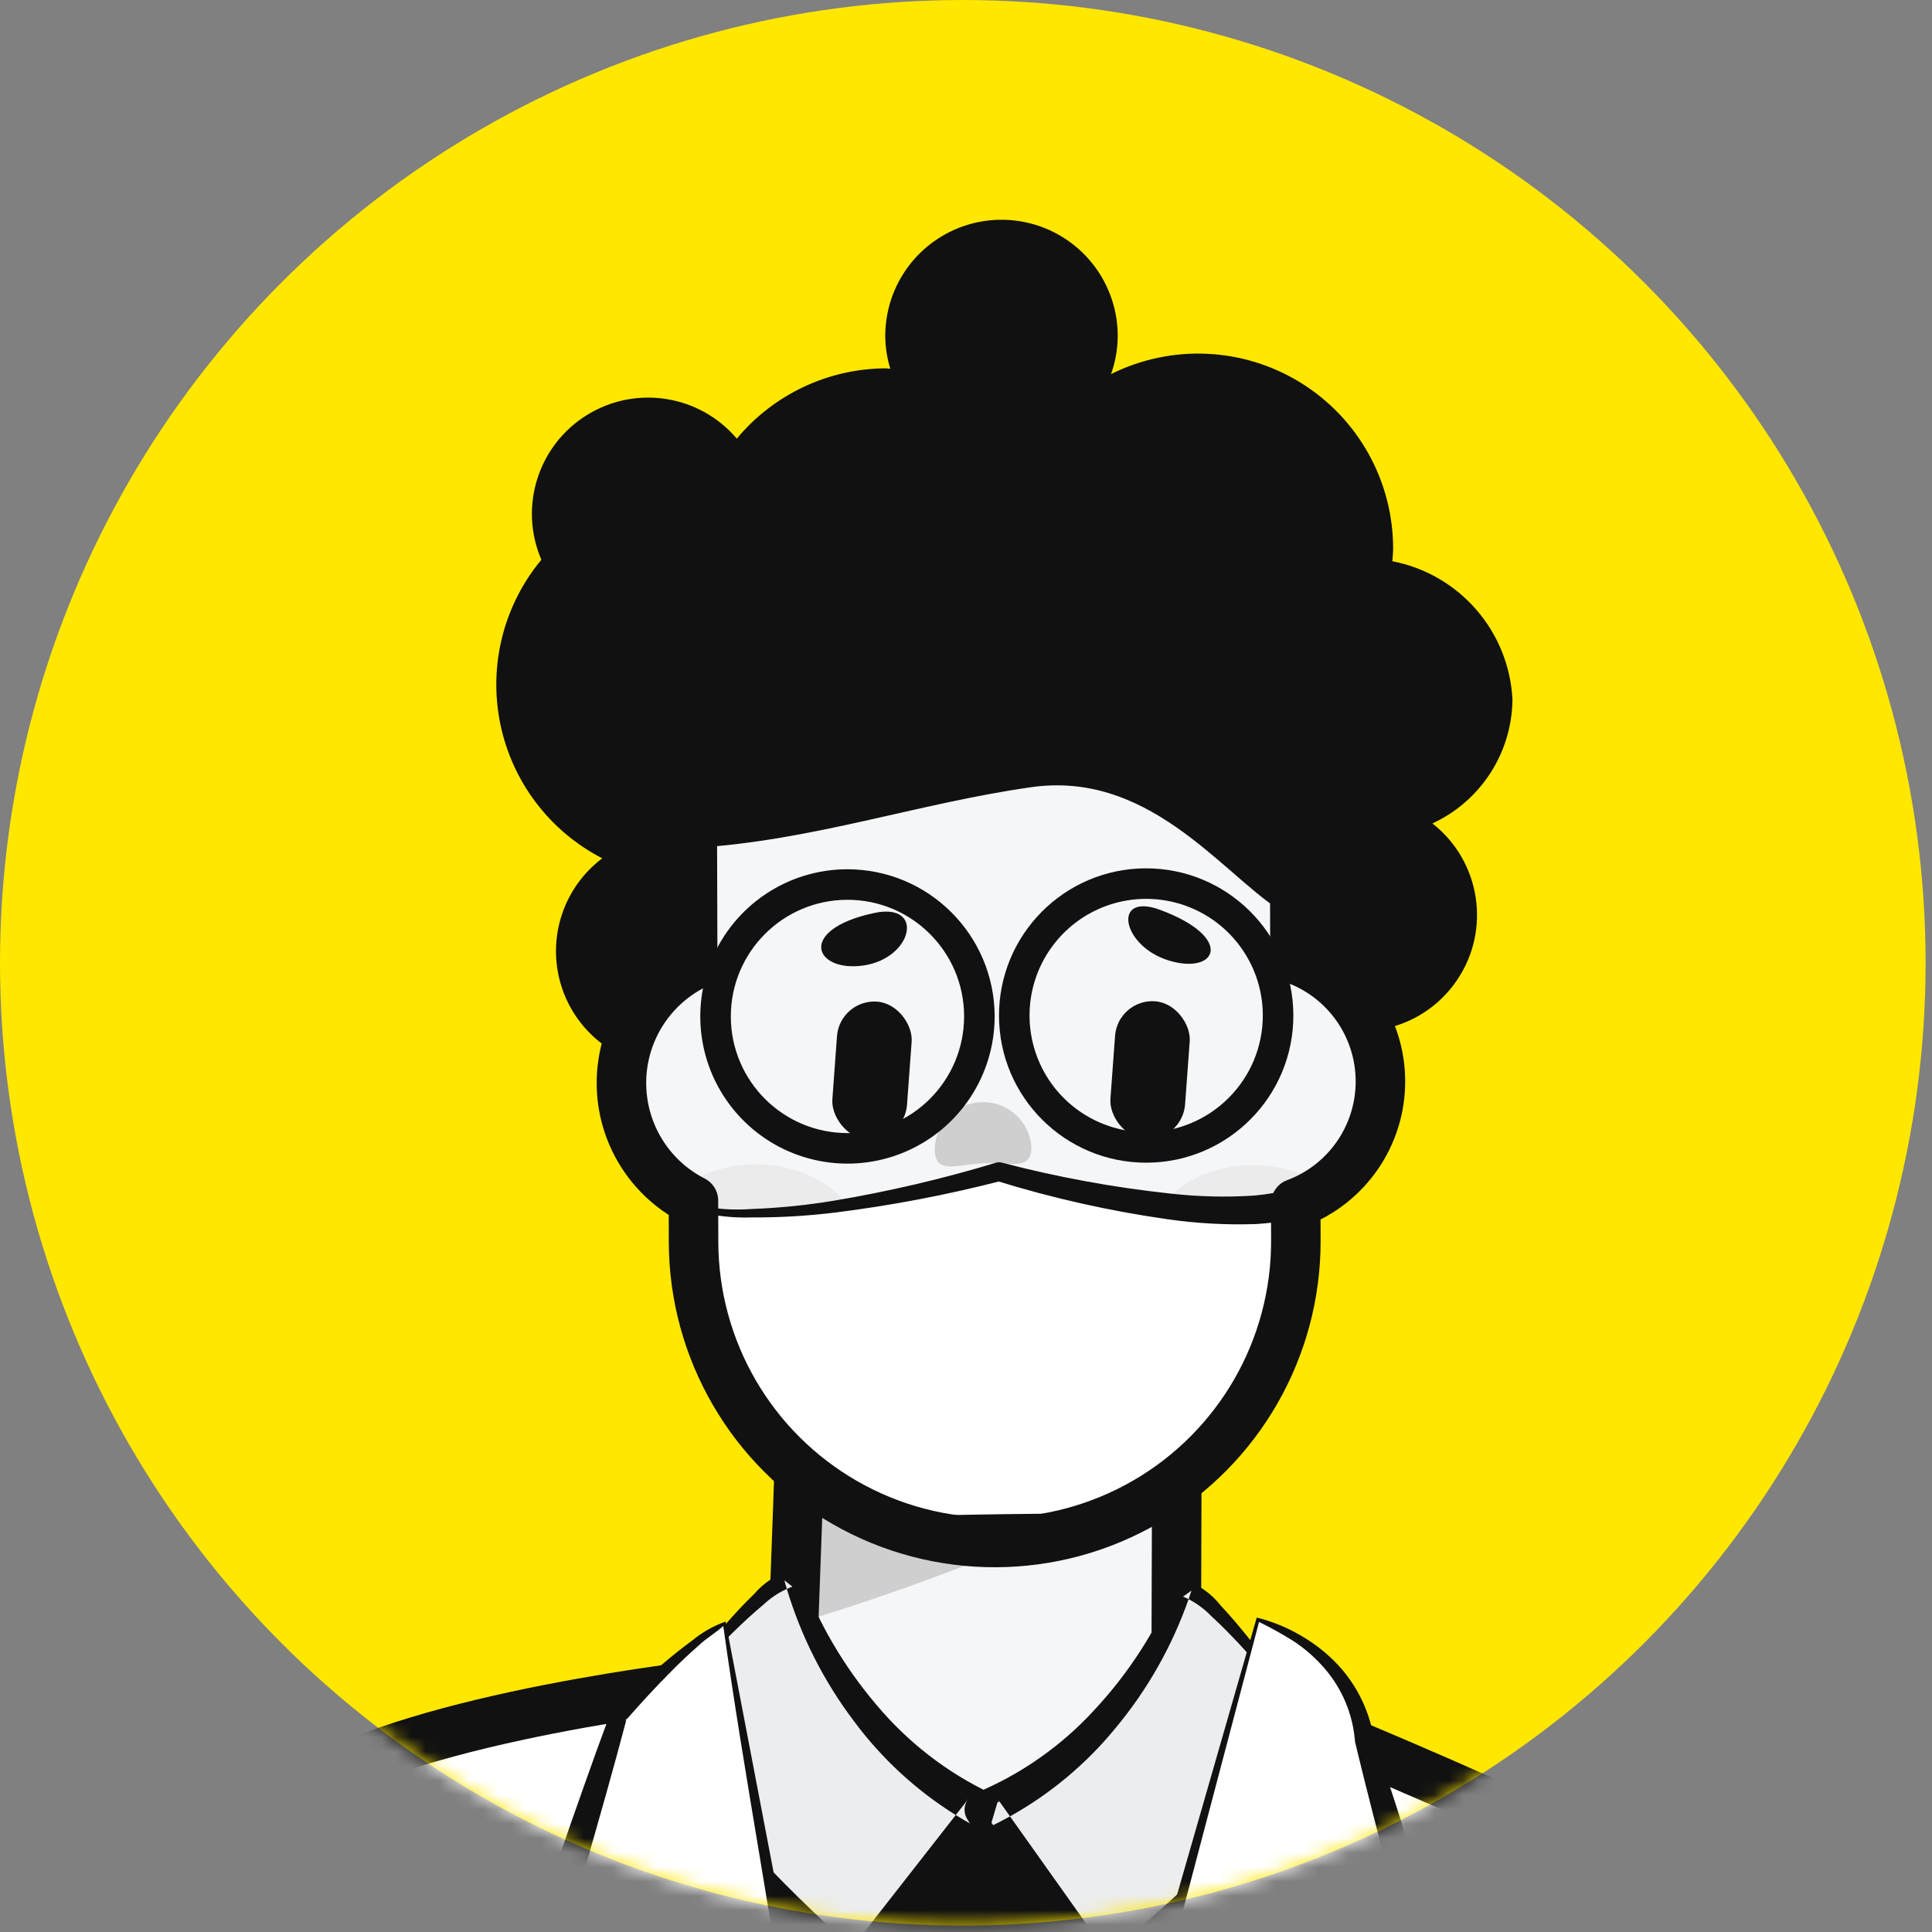 <svg width="134" height="134" viewBox="0 0 134 134" fill="none" xmlns="http://www.w3.org/2000/svg">
<rect x="0" y="0" width="134" height="134" fill="#808080" stroke="none"/>
<circle cx="66.778" cy="66.778" r="66.778" fill="#FFE700"/>
<mask id="mask0_3555_27370" style="mask-type:alpha" maskUnits="userSpaceOnUse" x="0" y="0" width="134" height="134">
<circle cx="66.778" cy="66.778" r="66.778" fill="white"/>
</mask>
<g mask="url(#mask0_3555_27370)">
<path d="M-29.354 181.83C-29.354 181.83 -33.121 189.882 -37.646 189.893C-42.171 189.904 -83.055 145.468 -81.959 140.609C-80.863 135.751 -76.568 122.801 -81.833 123.552C-87.098 124.302 -85.496 136.622 -95.183 134.648C-104.87 132.674 -117.959 125.206 -128.448 127.044C-138.938 128.882 -127.026 140.195 -98.753 153.081C-92.737 155.341 -65.138 220.107 -42.731 221.774C-20.323 223.441 5.722 177.726 5.722 177.726L-29.354 181.83Z" fill="#F5F6F7"/>
<path fill-rule="evenodd" clip-rule="evenodd" d="M-29.354 181.83C-29.354 181.83 -33.121 189.882 -37.646 189.893C-42.171 189.904 -83.055 145.468 -81.959 140.609C-80.863 135.751 -76.568 122.801 -81.833 123.552C-87.098 124.302 -85.496 136.622 -95.183 134.648C-104.87 132.674 -117.959 125.206 -128.448 127.044C-138.938 128.882 -127.026 140.195 -98.753 153.081C-92.737 155.341 -65.138 220.107 -42.731 221.774C-20.323 223.441 5.722 177.726 5.722 177.726L-29.354 181.83Z" stroke="#111111" stroke-width="3.434" stroke-linecap="round" stroke-linejoin="round"/>
<path d="M64.928 125.951C57.487 131.194 22.209 177.913 20.103 187.088C19.557 189.071 18.718 190.962 17.613 192.698C10.725 209.141 -6.194 257.037 24.274 269.852C41.071 276.917 112.141 265.626 131.636 248.316C128.158 242.253 123.54 230.565 118.232 208.037C101.505 137.024 72.369 120.708 64.928 125.951Z" fill="#ECEDEE"/>
<path fill-rule="evenodd" clip-rule="evenodd" d="M64.928 125.951C57.487 131.194 22.209 177.913 20.103 187.088C19.557 189.071 18.718 190.962 17.613 192.698C10.725 209.141 -6.194 257.037 24.274 269.852C41.071 276.917 112.141 265.626 131.636 248.316C128.158 242.253 123.54 230.565 118.232 208.037C101.505 137.024 72.369 120.708 64.928 125.951Z" stroke="#111111" stroke-width="3.434" stroke-linecap="round" stroke-linejoin="round"/>
<path d="M136.603 239.86C137.151 228.491 140.302 209.56 143.615 202.579L149.906 212.89C149.906 212.89 155.358 127.779 74.698 117.004C9.231 108.259 -20.241 163.721 -20.241 163.721C-20.241 163.721 -5.042 194.996 6.719 199.993L20.102 187.087C21.256 182.063 32.356 165.781 43.386 151.216C52.498 139.183 61.561 128.323 64.927 125.951C72.368 120.707 101.503 137.023 118.232 208.036C123.54 230.565 128.159 242.252 131.636 248.316C134.361 246.28 136.152 243.232 136.603 239.86V239.86Z" fill="#ECEDEE"/>
<path fill-rule="evenodd" clip-rule="evenodd" d="M136.603 239.86C137.151 228.491 140.302 209.56 143.615 202.579L149.906 212.89C149.906 212.89 155.358 127.779 74.698 117.004C9.231 108.259 -20.241 163.721 -20.241 163.721C-20.241 163.721 -5.042 194.996 6.719 199.993L20.102 187.087C21.256 182.063 32.356 165.781 43.386 151.216C52.498 139.183 61.561 128.323 64.927 125.951C72.368 120.707 101.503 137.023 118.232 208.036C123.54 230.565 128.159 242.252 131.636 248.316C134.361 246.28 136.152 243.232 136.603 239.86V239.86Z" stroke="#111111" stroke-width="3.434" stroke-linecap="round" stroke-linejoin="round"/>
<path d="M55.768 90.311C55.858 91.205 54.853 117.711 54.853 117.711C54.853 117.711 32.713 142.991 50.916 144.162C68.59 145.3 81.563 120.509 81.563 120.509L81.685 81.881L55.768 90.311Z" fill="#F5F6F7"/>
<mask id="mask1_3555_27370" style="mask-type:alpha" maskUnits="userSpaceOnUse" x="43" y="81" width="39" height="64">
<path fill-rule="evenodd" clip-rule="evenodd" d="M55.768 90.311C55.858 91.205 54.853 117.711 54.853 117.711C54.853 117.711 32.713 142.991 50.916 144.162C68.59 145.3 81.563 120.509 81.563 120.509L81.685 81.881L55.768 90.311Z" fill="white"/>
</mask>
<g mask="url(#mask1_3555_27370)">
<path d="M43.734 115.142C58.445 113.288 79.496 103.278 79.496 103.278L49.788 94.328L43.734 115.142Z" fill="#CFCFD0"/>
</g>
<path fill-rule="evenodd" clip-rule="evenodd" d="M55.768 90.311C55.858 91.205 54.853 117.711 54.853 117.711C54.853 117.711 32.713 142.991 50.916 144.162C68.59 145.3 81.563 120.509 81.563 120.509L81.685 81.881L55.768 90.311Z" stroke="#111111" stroke-width="3.434" stroke-linecap="round" stroke-linejoin="round"/>
<circle cx="66.222" cy="43.632" r="8.062" fill="#111111"/>
<path d="M99.351 57.113C102.702 55.56 104.862 52.219 104.902 48.526C104.667 43.789 101.227 39.826 96.571 38.926C96.589 38.631 96.626 38.343 96.625 38.041C96.623 33.357 94.196 29.007 90.211 26.544C86.226 24.081 81.25 23.856 77.058 25.948C77.36 25.107 77.517 24.22 77.524 23.326C77.531 20.434 75.99 17.76 73.485 16.317C70.979 14.875 67.892 14.884 65.396 16.343C62.899 17.801 61.374 20.484 61.4 23.375C61.413 24.122 61.531 24.864 61.751 25.578C61.656 25.577 61.568 25.547 61.472 25.547C57.464 25.556 53.666 27.341 51.103 30.423C48.521 27.38 44.101 26.684 40.708 28.786C37.316 30.889 35.972 35.156 37.548 38.823C34.924 41.984 33.875 46.164 34.696 50.189C35.517 54.215 38.119 57.65 41.771 59.531C39.09 61.553 37.942 65.026 38.891 68.248C39.84 71.47 42.687 73.766 46.037 74.012C49.386 74.257 52.538 72.401 53.946 69.352C55.355 66.303 54.727 62.7 52.368 60.308C55.031 59.395 57.344 57.677 58.988 55.392C63.012 54.51 67.014 53.508 71.249 52.902C78.555 51.857 83.509 56.541 87.23 59.748C85.268 63.528 86.585 68.181 90.237 70.372C93.889 72.563 98.615 71.535 101.026 68.025C103.438 64.516 102.703 59.735 99.348 57.112L99.351 57.113Z" fill="#111111"/>
<path d="M89.818 66.533L89.803 61.761C85.838 59.234 80.377 51.597 71.252 52.902C63.248 54.048 56.075 56.61 48.014 57.098L48.044 66.985C44.999 68.564 43.091 71.713 43.102 75.143C43.112 78.574 45.039 81.711 48.095 83.271L48.104 86.162C48.127 93.624 52.129 100.507 58.603 104.218C65.078 107.93 73.04 107.905 79.491 104.154C85.942 100.402 89.902 93.494 89.878 86.032L89.871 83.464C93.412 82.145 95.756 78.759 95.744 74.98C95.732 71.201 93.367 67.829 89.818 66.532V66.533Z" fill="#F5F6F7"/>
<mask id="mask2_3555_27370" style="mask-type:alpha" maskUnits="userSpaceOnUse" x="43" y="52" width="53" height="55">
<path fill-rule="evenodd" clip-rule="evenodd" d="M89.818 66.533L89.803 61.761C85.838 59.234 80.377 51.597 71.252 52.902C63.248 54.048 56.075 56.61 48.014 57.098L48.044 66.985C44.999 68.564 43.091 71.713 43.102 75.143C43.112 78.574 45.039 81.711 48.095 83.271L48.104 86.162C48.127 93.624 52.129 100.507 58.603 104.218C65.078 107.93 73.04 107.905 79.491 104.154C85.942 100.402 89.902 93.494 89.878 86.032L89.871 83.464C93.412 82.145 95.756 78.759 95.744 74.98C95.732 71.201 93.367 67.829 89.818 66.532V66.533Z" fill="white"/>
</mask>
<g mask="url(#mask2_3555_27370)">
<ellipse opacity="0.27" cx="52.437" cy="86.323" rx="5.56" ry="7.301" transform="rotate(-89.918 52.437 86.323)" fill="#CFCFD0"/>
<ellipse opacity="0.27" cx="86.918" cy="86.372" rx="5.56" ry="7.301" transform="rotate(-89.918 86.918 86.372)" fill="#CFCFD0"/>
<rect x="58.242" y="69.282" width="5.192" height="9.576" rx="2.596" transform="rotate(4.196 58.242 69.282)" fill="#111111"/>
<rect x="77.528" y="69.257" width="5.192" height="9.576" rx="2.596" transform="rotate(4.198 77.528 69.257)" fill="#111111"/>
<path d="M60.632 63.323C55.236 64.477 56.48 67.463 59.9 66.963C63.321 66.462 64.158 62.569 60.632 63.323Z" fill="#111111"/>
<path d="M80.481 63.112C85.652 65.041 84.402 67.622 81.091 66.627C77.78 65.632 77.103 61.852 80.481 63.112Z" fill="#111111"/>
<path d="M71.534 79.487C71.603 81.24 70.075 80.605 68.223 80.68C66.371 80.754 64.897 81.509 64.827 79.755C64.852 77.969 66.269 76.514 68.054 76.443C69.838 76.372 71.367 77.709 71.534 79.487V79.487Z" fill="#CFCFD0"/>
<path d="M46.407 83.163C52.193 86.215 69.287 81.268 69.287 81.268C69.287 81.268 83.131 85.347 89.871 83.466C96.61 81.584 90.953 93.793 90.953 93.793L85.349 106.424L43.102 107.371L39.246 89.583" fill="white"/>
<path d="M46.487 83.01C48.27 83.709 50.187 83.998 52.097 83.855C54.022 83.786 55.941 83.593 57.842 83.277C61.648 82.637 65.41 81.755 69.104 80.637C69.213 80.603 69.33 80.601 69.441 80.629L69.473 80.637C73.304 81.638 77.204 82.355 81.141 82.78C83.073 82.999 85.021 83.048 86.962 82.925C87.897 82.84 88.824 82.678 89.733 82.441C90.349 82.265 90.993 82.21 91.629 82.278C92.015 82.288 92.39 82.407 92.71 82.623C93.08 82.797 93.389 83.078 93.599 83.429C94.222 84.543 94.441 85.837 94.219 87.094C94.08 88.151 93.859 89.195 93.557 90.218C92.958 92.182 92.229 94.105 91.376 95.973L86.703 107.024C86.486 107.536 85.993 107.878 85.437 107.902L85.382 107.904C78.343 108.195 71.307 108.543 64.265 108.665C57.224 108.828 50.177 108.692 43.131 108.653H43.035C42.447 108.649 41.946 108.223 41.848 107.642C40.846 101.652 39.834 95.663 39.078 89.619C39.058 89.526 39.117 89.435 39.21 89.415C39.303 89.395 39.394 89.454 39.414 89.546C41.229 95.361 42.788 101.231 44.355 107.099L43.074 106.089C50.11 105.734 57.145 105.282 64.186 105.129C71.225 104.936 78.272 104.968 85.316 104.943L83.996 105.822L89.061 94.926C89.927 93.18 90.678 91.377 91.307 89.532C91.982 88.003 92.162 86.301 91.822 84.664C91.686 84.36 91.107 84.261 90.244 84.449C89.208 84.685 88.154 84.836 87.093 84.899C85.035 84.967 82.974 84.853 80.935 84.558C76.927 83.985 72.971 83.095 69.103 81.898H69.471C65.684 82.875 61.838 83.609 57.958 84.096C56.014 84.336 54.057 84.451 52.099 84.439C50.115 84.503 48.142 84.118 46.328 83.312C46.244 83.27 46.21 83.166 46.252 83.082C46.301 83.002 46.402 82.971 46.487 83.01Z" fill="#111111"/>
</g>
<path fill-rule="evenodd" clip-rule="evenodd" d="M89.818 66.533L89.803 61.761C85.838 59.234 80.377 51.597 71.252 52.902C63.248 54.048 56.075 56.61 48.014 57.098L48.044 66.985C44.999 68.564 43.091 71.713 43.102 75.143C43.112 78.574 45.039 81.711 48.095 83.271L48.104 86.162C48.127 93.624 52.129 100.507 58.603 104.218C65.078 107.93 73.04 107.905 79.491 104.154C85.942 100.402 89.902 93.494 89.878 86.032L89.871 83.464C93.412 82.145 95.756 78.759 95.744 74.98C95.732 71.201 93.367 67.829 89.818 66.532V66.533Z" stroke="#111111" stroke-width="3.434" stroke-linecap="round" stroke-linejoin="round"/>
<path fill-rule="evenodd" clip-rule="evenodd" d="M49.336 66.621C50.904 62.801 54.618 60.303 58.747 60.29C64.382 60.28 68.962 64.832 68.987 70.466C68.999 74.595 66.524 78.325 62.714 79.917C58.905 81.509 54.511 80.649 51.583 77.739C48.654 74.828 47.767 70.44 49.336 66.621ZM50.689 70.523C50.703 74.991 54.336 78.602 58.804 78.588C63.27 78.569 66.877 74.939 66.869 70.473C66.855 66.005 63.222 62.394 58.754 62.408C54.286 62.422 50.675 66.055 50.689 70.523Z" fill="#111111"/>
<path fill-rule="evenodd" clip-rule="evenodd" d="M69.289 70.465C69.272 64.828 73.828 60.243 79.465 60.226C85.1 60.215 89.681 64.767 89.705 70.402C89.722 76.04 85.166 80.624 79.528 80.642C73.891 80.659 69.306 76.103 69.289 70.465ZM72.033 73.553C73.294 76.572 76.25 78.534 79.522 78.524C83.988 78.504 87.595 74.874 87.587 70.409C87.577 67.137 85.596 64.193 82.57 62.95C79.543 61.707 76.065 62.41 73.759 64.731C71.452 67.052 70.771 70.534 72.033 73.553Z" fill="#111111"/>
<path d="M-42.474 459.522C-3.025 490.409 64.872 469.265 64.872 469.265C64.872 469.265 87.218 234.037 61.401 170.052L50.689 116.624C50.689 116.624 32.25 118.493 22.882 123.064C-19.89 285.181 -28.406 395.157 -42.474 459.522Z" fill="white"/>
<path fill-rule="evenodd" clip-rule="evenodd" d="M-42.474 459.522C-3.025 490.409 64.872 469.265 64.872 469.265C64.872 469.265 87.218 234.037 61.401 170.052L50.689 116.624C50.689 116.624 32.25 118.493 22.882 123.064C-19.89 285.181 -28.406 395.157 -42.474 459.522Z" stroke="#111111" stroke-width="3.434" stroke-linecap="round" stroke-linejoin="round"/>
<path d="M38.858 479.618C56.822 493.131 140.7 471.547 140.7 471.547C140.7 471.547 118.233 208.037 122.516 134.251C109.188 127.498 95.524 121.429 81.577 116.069L58.16 165.913C58.16 165.913 58.223 362.503 38.858 479.618Z" fill="white"/>
<path fill-rule="evenodd" clip-rule="evenodd" d="M38.858 479.618C56.822 493.131 140.7 471.547 140.7 471.547C140.7 471.547 118.233 208.037 122.516 134.251C109.188 127.498 95.524 121.429 81.577 116.069L58.16 165.913C58.16 165.913 58.223 362.503 38.858 479.618Z" stroke="#111111" stroke-width="3.434" stroke-linecap="round" stroke-linejoin="round"/>
<path d="M54.067 125.168L49.13 135.661L56.258 169.908L77.024 173.238L88.406 136.66L84.677 124.221L70.988 126.202L63.276 125.803L57.216 126.054" fill="#ECEDEE"/>
<path d="M54.222 125.242L49.483 135.826L49.512 135.582L57.234 169.705L56.416 168.923L77.228 171.96L75.788 172.853C79.451 160.619 82.829 148.297 86.741 136.141L86.736 137.161C85.487 133.016 84.406 128.821 83.255 124.647L84.889 125.69C80.314 126.262 75.727 126.761 71.13 127.185L71.034 127.194H70.935C68.371 126.954 65.808 126.703 63.247 126.391H63.301L57.222 126.226C57.127 126.23 57.047 126.156 57.043 126.061C57.039 125.966 57.112 125.886 57.207 125.882L63.252 125.212H63.308C65.887 125.167 68.463 125.182 71.038 125.208L70.845 125.216C75.375 124.326 79.915 123.504 84.464 122.75C85.172 122.634 85.859 123.052 86.081 123.734L86.099 123.793C87.436 127.914 88.842 132.009 90.08 136.157C90.178 136.491 90.176 136.846 90.075 137.178C86.397 149.407 82.186 161.47 78.258 173.622L78.249 173.652C78.053 174.256 77.443 174.624 76.817 174.515L56.099 170.894L56.068 170.889C55.669 170.818 55.355 170.509 55.278 170.111L48.749 135.741C48.733 135.658 48.743 135.573 48.778 135.496L53.91 125.096C53.955 125.02 54.051 124.99 54.131 125.028C54.211 125.066 54.249 125.159 54.219 125.242L54.222 125.242Z" fill="#111111"/>
<path d="M65.474 132.969L57.934 167.92L66.057 200.02L71.98 192.696L77.855 167.827L71.76 130.926L65.474 132.969V132.969Z" fill="#111111"/>
<path d="M58.864 125.291L63.08 133.036C64.046 134.894 65.944 136.083 68.038 136.141L69.688 136.162C71.754 136.161 73.66 135.049 74.677 133.25L78.603 126.598L68.178 125.527L58.864 125.291Z" fill="#111111"/>
<path d="M46.9 117.108C46.9 117.108 53.206 109.403 54.974 109.448C57.134 116.312 61.866 122.073 68.178 125.527L59.349 137.593C59.349 137.593 43.437 124.841 46.9 117.108Z" fill="#ECEDEE"/>
<path fill-rule="evenodd" clip-rule="evenodd" d="M50.345 112.63C49.089 114.054 47.927 115.489 46.754 117.017C45.653 119.044 45.517 121.457 46.385 123.595C47.091 125.697 48.091 127.689 49.355 129.511C51.847 133.075 54.846 136.256 58.257 138.953L58.312 138.997L58.403 139.063C58.773 139.317 59.229 139.413 59.67 139.33C60.111 139.247 60.501 138.993 60.754 138.622L69.198 126.276L69.237 126.219L69.33 126.056C69.472 125.757 69.49 125.414 69.379 125.102C69.268 124.79 69.038 124.535 68.739 124.393C65.659 122.932 62.933 120.818 60.751 118.199C58.51 115.555 56.749 112.54 55.548 109.29L55.49 109.13C55.416 108.925 55.201 108.806 54.987 108.852C53.942 109.142 53.007 109.737 52.302 110.561C51.611 111.226 50.969 111.922 50.345 112.63ZM48.138 122.879C47.07 121.191 46.68 119.161 47.046 117.198C48.268 115.843 49.572 114.451 50.901 113.16C51.567 112.51 52.249 111.877 52.955 111.293C53.431 110.842 53.978 110.474 54.572 110.204C55.57 113.521 57.152 116.636 59.246 119.4C61.17 121.988 63.56 124.188 66.289 125.889L59.106 135.075C56.493 132.765 54.006 130.316 51.656 127.739C50.321 126.243 49.142 124.614 48.138 122.879ZM59.106 135.075L57.942 136.564L60.439 136.233C59.991 135.851 59.547 135.465 59.106 135.075ZM66.289 125.889C66.723 126.159 67.165 126.417 67.615 126.662L67.156 124.78L66.289 125.889ZM54.572 110.204C54.699 110.146 54.828 110.093 54.959 110.044L54.4 109.607C54.455 109.807 54.513 110.006 54.572 110.204Z" fill="#111111"/>
<path d="M89.8 118.198C89.8 118.198 83.837 110.182 82.069 110.137C79.615 116.878 74.633 122.398 68.178 125.527L76.471 138.029C76.471 138.029 92.921 126.099 89.8 118.198Z" fill="#ECEDEE"/>
<path fill-rule="evenodd" clip-rule="evenodd" d="M90.034 124.685C90.99 122.593 90.96 120.182 89.95 118.115C88.845 116.529 87.748 115.036 86.553 113.551C85.961 112.811 85.35 112.084 84.689 111.384C84.021 110.525 83.114 109.884 82.082 109.541C81.869 109.483 81.646 109.593 81.562 109.797L81.497 109.954C80.158 113.137 78.268 116.059 75.915 118.587C73.622 121.093 70.808 123.066 67.67 124.368L67.493 124.458C66.908 124.821 66.727 125.589 67.088 126.175L67.122 126.227L75.016 138.992L75.08 139.088C75.624 139.848 76.681 140.023 77.441 139.478L77.494 139.441C81.022 136.915 84.159 133.886 86.806 130.448C88.151 128.691 89.238 126.75 90.034 124.685ZM85.976 114.054C87.246 115.411 88.488 116.867 89.65 118.282C89.931 120.255 89.455 122.26 88.319 123.897C87.243 125.581 85.995 127.149 84.597 128.577C82.137 131.034 79.545 133.354 76.834 135.528L70.052 125.98C72.85 124.42 75.334 122.344 77.369 119.858C79.581 117.203 81.298 114.174 82.438 110.916C83.02 111.216 83.55 111.611 84.005 112.085C84.685 112.703 85.338 113.371 85.976 114.054ZM82.438 110.916C82.507 110.719 82.574 110.521 82.638 110.323L82.055 110.735C82.185 110.791 82.313 110.851 82.438 110.916ZM70.052 125.98L69.234 124.829L68.685 126.689C69.148 126.466 69.604 126.23 70.052 125.98ZM76.834 135.528C76.375 135.896 75.913 136.259 75.448 136.618L77.925 137.065L76.834 135.528Z" fill="#111111"/>
<path d="M50.246 112.622C50.246 112.622 63.671 191.675 68.29 200.02L60.333 209.995L36.639 160.27L47.267 152.008L33.808 147.704L42.907 118.988C45.088 116.578 47.552 114.44 50.246 112.622Z" fill="white"/>
<path fill-rule="evenodd" clip-rule="evenodd" d="M54.551 134.536L50.326 112.47C49.498 112.762 48.728 113.196 48.05 113.753C47.387 114.241 46.743 114.749 46.117 115.278C44.862 116.335 43.656 117.432 42.473 118.58C42.423 118.628 42.385 118.686 42.36 118.751L42.34 118.807C41.094 122.147 39.924 125.511 38.753 128.875C38.273 130.255 37.793 131.634 37.308 133.012C35.639 137.75 34.013 142.501 32.432 147.267C32.187 148.01 32.586 148.813 33.328 149.064L33.369 149.078L43.747 152.589L35.553 158.87C34.899 159.382 34.686 160.279 35.042 161.03C38.645 168.65 42.359 176.217 46.072 183.784C46.403 184.459 46.734 185.134 47.066 185.809L59.178 210.545L59.192 210.573C59.386 210.965 59.768 211.229 60.203 211.274C60.638 211.318 61.065 211.136 61.334 210.792L69.199 200.745C69.472 200.396 69.525 199.922 69.337 199.521L69.306 199.457C67.953 196.097 66.87 192.635 66.067 189.104C65.174 185.506 64.315 181.894 63.515 178.264C61.918 171.003 60.376 163.727 58.888 156.437L54.551 134.536ZM49.415 113.367C49.713 113.15 49.988 112.949 50.165 112.774C50.887 117.961 51.791 123.37 52.689 128.747C53.022 130.738 53.353 132.724 53.675 134.694L57.477 156.706C58.774 164.04 60.145 171.362 61.641 178.665C62.383 182.317 63.172 185.964 64.007 189.607C64.721 193.079 65.712 196.488 66.969 199.801L60.631 207.598L49.906 184.454C49.574 183.736 49.242 183.017 48.909 182.299C45.586 175.112 42.263 167.924 38.847 160.782L48.298 153.334L48.329 153.31C48.817 152.926 49.05 152.302 48.935 151.691C48.819 151.081 48.374 150.586 47.779 150.406L35.607 146.738C36.915 142.398 38.182 138.045 39.406 133.678C39.803 132.273 40.205 130.87 40.606 129.467C41.577 126.077 42.548 122.686 43.446 119.272C44.466 118.099 45.532 116.948 46.633 115.844C47.202 115.27 47.789 114.718 48.393 114.187C48.683 113.902 49.065 113.623 49.415 113.367ZM43.446 119.272C43.455 119.237 43.465 119.202 43.474 119.167L43.341 119.393C43.376 119.353 43.411 119.313 43.446 119.272ZM35.607 146.738L34.247 146.329L35.183 148.139C35.325 147.672 35.466 147.205 35.607 146.738ZM38.847 160.782C38.644 160.357 38.44 159.932 38.236 159.507L37.725 161.666L38.847 160.782ZM60.631 207.598L59.332 209.196L61.487 209.444L60.631 207.598ZM66.969 199.801C67.068 200.062 67.169 200.323 67.271 200.583L67.38 199.295L66.969 199.801Z" fill="#111111"/>
<path d="M87.245 112.344L60.333 209.994L99.716 164.107L89.615 152.474L103.216 150.382L94.639 120.708C94.107 116.675 91.183 113.366 87.245 112.344Z" fill="white"/>
<path fill-rule="evenodd" clip-rule="evenodd" d="M90.062 113.348C89.154 112.831 88.179 112.442 87.165 112.192L59.141 209.666C58.982 210.222 59.229 210.813 59.737 211.09C60.244 211.366 60.875 211.254 61.256 210.819L61.272 210.8L101.067 165.266C101.647 164.599 101.644 163.606 101.06 162.942L92.876 153.629L103.44 151.829L103.494 151.82L103.666 151.779C104.032 151.667 104.338 151.414 104.518 151.076C104.697 150.738 104.735 150.343 104.623 149.977C104.503 149.584 104.383 149.191 104.262 148.798C102.877 144.267 101.491 139.736 100.027 135.229C99.462 133.487 98.908 131.741 98.354 129.996C97.35 126.835 96.346 123.674 95.282 120.53C94.946 118.495 93.972 116.617 92.5 115.168C91.774 114.454 90.954 113.842 90.062 113.348ZM62.929 204.998L87.325 112.496C88.159 112.903 88.97 113.355 89.755 113.85C90.547 114.379 91.263 115.013 91.884 115.735C93.093 117.138 93.825 118.889 93.976 120.735L93.993 120.862L94.001 120.893C94.781 124.131 95.621 127.352 96.462 130.572C96.921 132.335 97.382 134.098 97.832 135.863C98.96 140.31 100.163 144.736 101.368 149.161L89.361 150.809C88.755 150.893 88.243 151.3 88.026 151.872C87.809 152.443 87.922 153.088 88.32 153.552L88.344 153.58L97.382 164.118L62.929 204.998ZM62.929 204.998L59.396 209.19L61.525 210.323L62.929 204.998ZM97.382 164.118L98.374 165.274L98.367 162.95L97.382 164.118ZM101.368 149.161C101.397 149.269 101.427 149.376 101.456 149.484C101.575 149.919 101.693 150.354 101.811 150.789L102.994 148.937L101.368 149.161Z" fill="#111111"/>
<path d="M104.931 183.728C114.091 221.376 119.97 259.747 122.503 298.409C121.227 311.268 157.471 309.688 157.471 309.688C157.471 309.688 178.833 167.799 121.182 133.57" stroke="#111111" stroke-width="3.434" stroke-linecap="round" stroke-linejoin="round"/>
<path d="M37.753 183.995C21.31 204.585 -23.073 258.222 -36.827 255.18C-57.682 250.566 -97.267 188.689 -97.267 188.689C-92.357 174.742 -81.6 163.634 -67.818 158.279C-67.818 158.279 -44.086 180.554 -42.004 182.751C-33.735 191.472 -17.709 133.743 23.989 122.556" fill="white"/>
<path d="M37.753 183.995C21.31 204.585 -23.073 258.222 -36.827 255.18C-57.682 250.566 -97.267 188.689 -97.267 188.689C-92.357 174.742 -81.6 163.634 -67.818 158.279C-67.818 158.279 -44.086 180.554 -42.004 182.751C-33.735 191.472 -17.709 133.743 23.989 122.556" stroke="#111111" stroke-width="3.434" stroke-linecap="round" stroke-linejoin="round"/>
<path d="M68.636 38.334C67.824 39.333 66.951 40.28 66.021 41.169C65.571 41.591 65.283 42.262 64.638 42.332C63.812 42.447 62.97 42.297 62.234 41.904C62.122 41.852 62.049 41.742 62.045 41.618C62.023 40.802 62.312 40.009 62.854 39.398C63.279 38.872 64.062 38.946 64.682 38.77C65.93 38.423 67.204 38.173 68.49 38.023C68.563 38.014 68.634 38.051 68.669 38.115C68.704 38.179 68.697 38.258 68.651 38.315L68.636 38.334Z" fill="#111111"/>
</g>
</svg>
